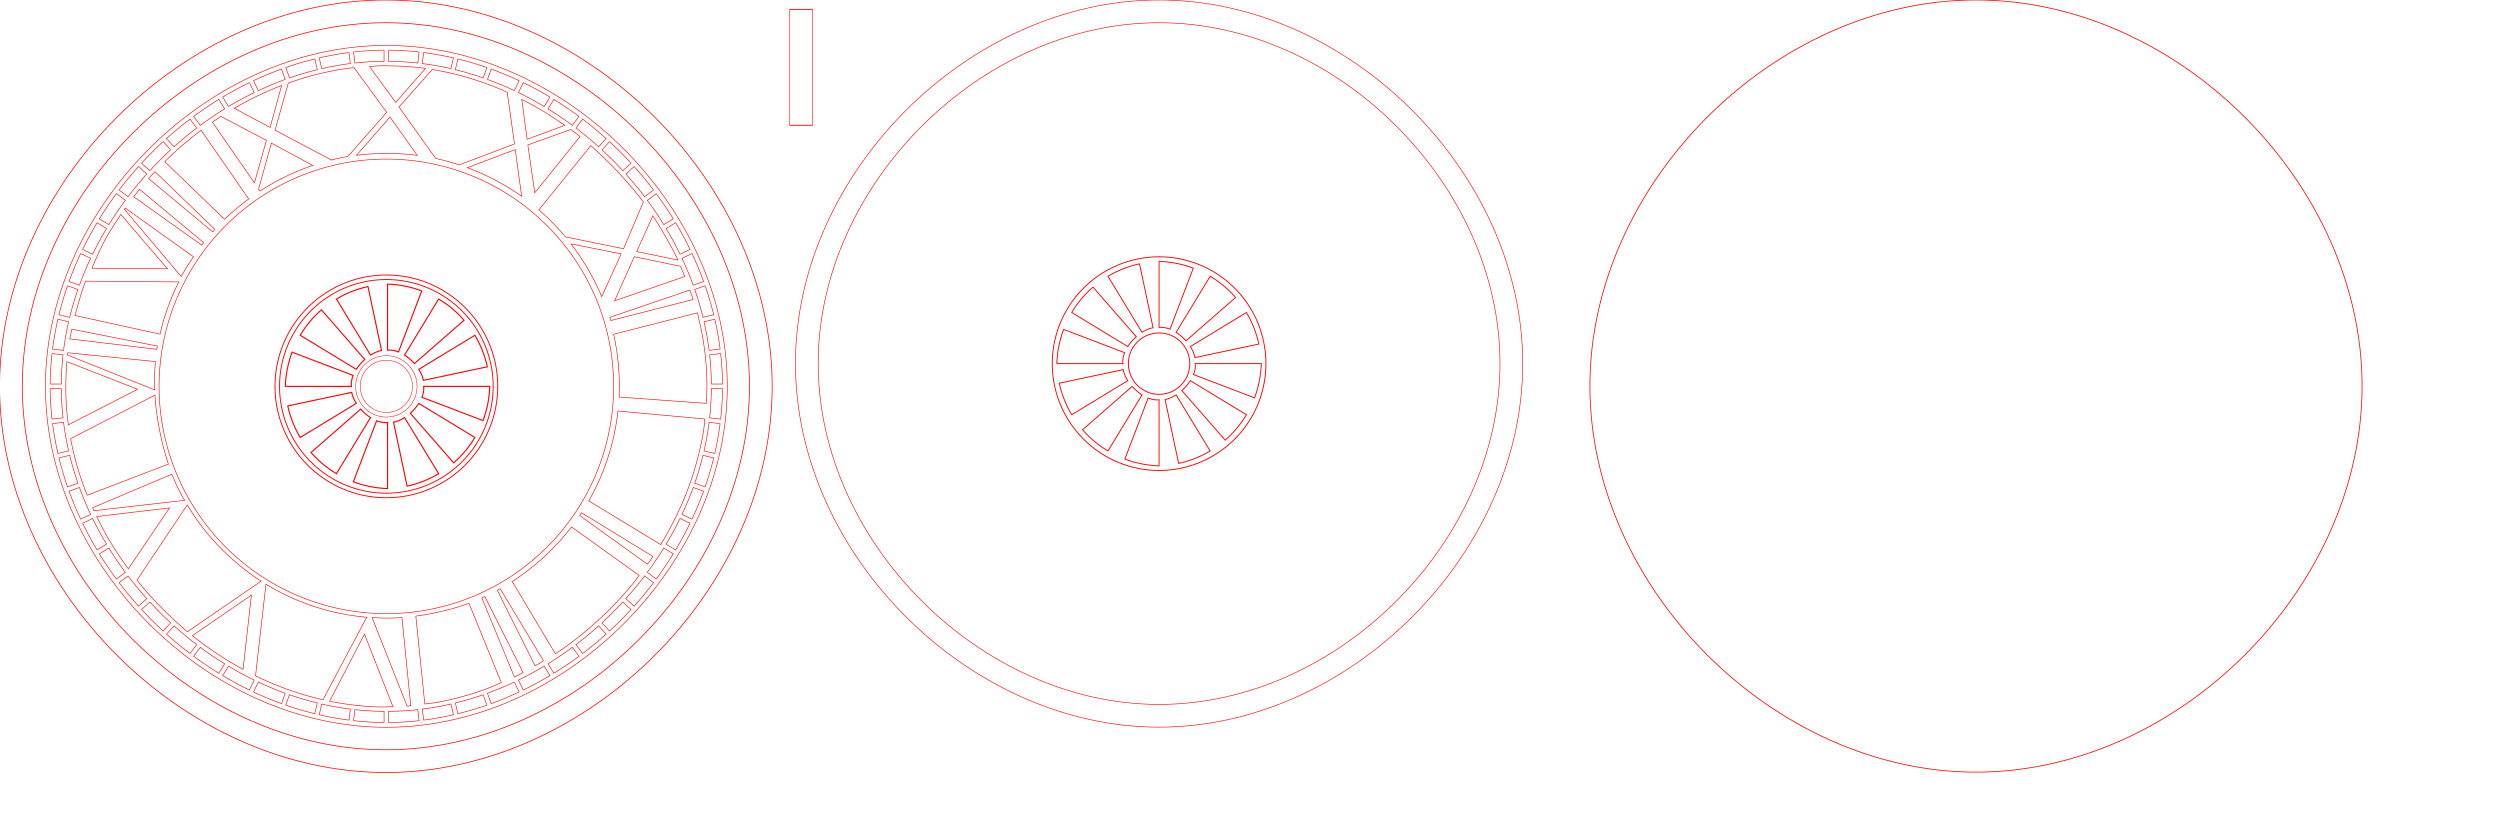 <?xml version="1.0" encoding="UTF-8" standalone="no"?>
<!-- Created with Inkscape (http://www.inkscape.org/) -->

<svg
   width="1100mm"
   height="360mm"
   viewBox="0 0 1100 360"
   version="1.1"
   id="svg1"
   sodipodi:docname="clock.svg"
   inkscape:version="1.3 (0e150ed, 2023-07-21)"
   xmlns:inkscape="http://www.inkscape.org/namespaces/inkscape"
   xmlns:sodipodi="http://sodipodi.sourceforge.net/DTD/sodipodi-0.dtd"
   xmlns="http://www.w3.org/2000/svg"
   xmlns:svg="http://www.w3.org/2000/svg">
  <sodipodi:namedview
     id="namedview1"
     pagecolor="#ffffff"
     bordercolor="#000000"
     borderopacity="0.25"
     inkscape:showpageshadow="2"
     inkscape:pageopacity="0.0"
     inkscape:pagecheckerboard="0"
     inkscape:deskcolor="#d1d1d1"
     inkscape:document-units="mm"
     inkscape:zoom="0.18504145"
     inkscape:cx="2115.7422"
     inkscape:cy="386.39992"
     inkscape:window-width="1656"
     inkscape:window-height="684"
     inkscape:window-x="0"
     inkscape:window-y="25"
     inkscape:window-maximized="0"
     inkscape:current-layer="layer1" />
  <defs
     id="defs1">
    <inkscape:path-effect
       effect="skeletal"
       id="path-effect2"
       is_visible="true"
       lpeversion="1"
       pattern="#rect1"
       copytype="repeated_stretched"
       prop_scale="0.57"
       scale_y_rel="false"
       spacing="3"
       normal_offset="-0.5"
       tang_offset="0"
       prop_units="false"
       vertical_pattern="false"
       hide_knot="false"
       fuse_tolerance="1" />
    <inkscape:path-effect
       effect="skeletal"
       id="path-effect1"
       is_visible="true"
       lpeversion="1"
       pattern="#rect1"
       copytype="repeated_stretched"
       prop_scale="0.48"
       scale_y_rel="false"
       spacing="4"
       normal_offset="0"
       tang_offset="0"
       prop_units="false"
       vertical_pattern="false"
       hide_knot="false"
       fuse_tolerance="0" />
    <inkscape:path-effect
       effect="skeletal"
       id="path-effect21"
       is_visible="true"
       lpeversion="1"
       pattern="m 280,0 h 20 L 270.388,30 C 267.966,19.782 280,0 280,0 Z"
       copytype="repeated_stretched"
       prop_scale="1"
       scale_y_rel="false"
       spacing="5.2"
       normal_offset="0"
       tang_offset="0"
       prop_units="false"
       vertical_pattern="false"
       hide_knot="false"
       fuse_tolerance="0" />
    <inkscape:path-effect
       effect="skeletal"
       id="path-effect20"
       is_visible="true"
       lpeversion="1"
       pattern="m 282.405,45.737 h 14.908 c 0,0 9.259,-15.492 7.454,-23.542 C 303.152,14.994 289.859,6.5 289.859,6.5 c 0,0 -13.013,8.565 -14.619,15.695 -1.806,8.018 7.165,23.542 7.165,23.542 z"
       copytype="repeated_stretched"
       prop_scale="1"
       scale_y_rel="false"
       spacing="20.6"
       normal_offset="17.7"
       tang_offset="0"
       prop_units="false"
       vertical_pattern="false"
       hide_knot="false"
       fuse_tolerance="0" />
    <inkscape:path-effect
       effect="skeletal"
       id="path-effect19"
       is_visible="true"
       lpeversion="1"
       pattern="m 280,0 h 20 L 270.388,30 C 267.966,19.782 280,0 280,0 Z"
       copytype="repeated_stretched"
       prop_scale="1"
       scale_y_rel="false"
       spacing="-0.5"
       normal_offset="0"
       tang_offset="0"
       prop_units="false"
       vertical_pattern="false"
       hide_knot="false"
       fuse_tolerance="0" />
    <inkscape:path-effect
       effect="skeletal"
       id="path-effect16"
       is_visible="true"
       lpeversion="1"
       pattern="M 0,0 H 1"
       copytype="single_stretched"
       prop_scale="1"
       scale_y_rel="false"
       spacing="0"
       normal_offset="0"
       tang_offset="0"
       prop_units="false"
       vertical_pattern="false"
       hide_knot="false"
       fuse_tolerance="0" />
    <inkscape:path-effect
       effect="skeletal"
       id="path-effect13"
       is_visible="true"
       lpeversion="1"
       pattern="M 0,0 H 1"
       copytype="single_stretched"
       prop_scale="1"
       scale_y_rel="false"
       spacing="0"
       normal_offset="0"
       tang_offset="0"
       prop_units="false"
       vertical_pattern="false"
       hide_knot="false"
       fuse_tolerance="0" />
    <inkscape:path-effect
       effect="skeletal"
       id="path-effect13-8"
       is_visible="true"
       lpeversion="1"
       pattern="M 0,0 H 1"
       copytype="single_stretched"
       prop_scale="1"
       scale_y_rel="false"
       spacing="0"
       normal_offset="0"
       tang_offset="0"
       prop_units="false"
       vertical_pattern="false"
       hide_knot="false"
       fuse_tolerance="0" />
    <inkscape:path-effect
       effect="skeletal"
       id="path-effect16-5"
       is_visible="true"
       lpeversion="1"
       pattern="M 0,0 H 1"
       copytype="single_stretched"
       prop_scale="1"
       scale_y_rel="false"
       spacing="0"
       normal_offset="0"
       tang_offset="0"
       prop_units="false"
       vertical_pattern="false"
       hide_knot="false"
       fuse_tolerance="0" />
    <inkscape:path-effect
       effect="skeletal"
       id="path-effect13-8-9"
       is_visible="true"
       lpeversion="1"
       pattern="M 0,0 H 1"
       copytype="single_stretched"
       prop_scale="1"
       scale_y_rel="false"
       spacing="0"
       normal_offset="0"
       tang_offset="0"
       prop_units="false"
       vertical_pattern="false"
       hide_knot="false"
       fuse_tolerance="0" />
    <inkscape:path-effect
       effect="skeletal"
       id="path-effect16-56"
       is_visible="true"
       lpeversion="1"
       pattern="M 0,0 H 1"
       copytype="single_stretched"
       prop_scale="1"
       scale_y_rel="false"
       spacing="0"
       normal_offset="0"
       tang_offset="0"
       prop_units="false"
       vertical_pattern="false"
       hide_knot="false"
       fuse_tolerance="0" />
    <inkscape:path-effect
       effect="skeletal"
       id="path-effect16-5-6"
       is_visible="true"
       lpeversion="1"
       pattern="M 0,0 H 1"
       copytype="single_stretched"
       prop_scale="1"
       scale_y_rel="false"
       spacing="0"
       normal_offset="0"
       tang_offset="0"
       prop_units="false"
       vertical_pattern="false"
       hide_knot="false"
       fuse_tolerance="0" />
    <inkscape:path-effect
       effect="skeletal"
       id="path-effect16-5-6-5"
       is_visible="true"
       lpeversion="1"
       pattern="M 0,0 H 1"
       copytype="single_stretched"
       prop_scale="1"
       scale_y_rel="false"
       spacing="0"
       normal_offset="0"
       tang_offset="0"
       prop_units="false"
       vertical_pattern="false"
       hide_knot="false"
       fuse_tolerance="0" />
    <inkscape:path-effect
       effect="skeletal"
       id="path-effect2-9"
       is_visible="true"
       lpeversion="1"
       pattern="#rect1"
       copytype="repeated_stretched"
       prop_scale="0.57"
       scale_y_rel="false"
       spacing="3"
       normal_offset="-0.5"
       tang_offset="0"
       prop_units="false"
       vertical_pattern="false"
       hide_knot="false"
       fuse_tolerance="1" />
    <inkscape:path-effect
       effect="skeletal"
       id="path-effect16-5-6-5-3"
       is_visible="true"
       lpeversion="1"
       pattern="M 0,0 H 1"
       copytype="single_stretched"
       prop_scale="1"
       scale_y_rel="false"
       spacing="0"
       normal_offset="0"
       tang_offset="0"
       prop_units="false"
       vertical_pattern="false"
       hide_knot="false"
       fuse_tolerance="0" />
  </defs>
  <g
     inkscape:label="Ebene 1"
     inkscape:groupmode="layer"
     id="layer1">
    <g
       id="g16"
       inkscape:label="dial (black)"
       transform="translate(20,20)">
      <path
         id="path14"
         style="vector-effect:non-scaling-stroke;fill:none;stroke:#ff0000;stroke-width:0.265;-inkscape-stroke:hairline"
         inkscape:label="dial_numbers"
         d="M 250,150 A 100,100 0 0 1 150,250 100,100 0 0 1 50,150 100,100 0 0 1 150,50 100,100 0 0 1 250,150 Z m 50,0 c 0,78.54 -71.46,150 -150,150 l -3e-5,-3e-5 C 71.46,300 0,228.54 0,150 0,71.46 71.46,2.8584064e-5 150,0 H 150 c 78.54,0 150,71.46 150,150 z M 135.383,290.199 c 4.829,0.571 9.705,0.998 14.602,0.846 l 2.889,-0.143 -12.511,-31.883 -15.328,29.502 c 3.488,0.72 6.907,1.27 10.349,1.677 z M 29.057,219.274 c 2.293,3.77 4.757,7.445 7.407,10.985 l 18.134,-26.773 -32.072,3.795 c 1.969,4.086 4.159,8.09 6.532,11.993 z m -20.068,-70.285 -0.029,1.49 c 0.006,4.733 0.265,9.445 0.816,14.113 0.09,0.758 0.186,1.514 0.339,2.31 L 40.543,151.281 9.435,139.115 c -0.298,3.349 -0.428,6.51 -0.447,9.874 z m 59.527,113.68 c 3.932,2.948 8,5.704 12.186,8.25 2.042,1.242 4.113,2.434 6.248,3.579 l 3.672,-32.653 -25.963,17.841 c 1.204,1.08 2.614,2.05 3.857,2.982 z M 29.057,80.701 c -2.546,4.186 -2.756,4.506 -4.863,8.908 -1.056,2.207 -2.79,6.095 -3.722,8.41 l 33.222,0.251 -20.517,-23.9 c -0.883,1.338 -3.283,4.955 -4.12,6.331 z M 48.232,55.553 c -0.535,0.513 -1.032,1.051 -1.525,1.593 -0.43,0.473 -0.857,0.948 -1.306,1.441 L 73.549,81.995 c 0.385,-0.291 0.703,-0.646 0.952,-1.086 z M 206.698,45.819 185.652,53.785 c 8.544,3.156 16.551,7.419 23.877,12.582 z m 22.115,38.4 25.543,5.232 8.731,-20.587 c -3.034,-4.06 -6.505,-8.077 -9.817,-11.718 -3.28,-3.605 -6.818,-7.156 -10.527,-10.549 -0.927,-0.848 -1.865,-1.687 -2.777,-2.525 l -22.864,28.276 c 4.223,3.656 8.144,7.652 11.72,11.945 m 2.472,3.087 c 5.428,7.05 9.958,14.826 13.451,23.166 l 8.562,-18.821 -21.975,-4.412 m 17.421,33.727 36.173,-9.247 c -0.574,-2.067 -0.637,-2.03 -1.442,-4.149 l -35.157,11.987 c 0.157,0.505 0.275,0.87 0.426,1.41 z m 41.365,43.323 -38.222,-3.518 c -1.563,14.258 -6.059,27.647 -12.828,39.551 l 31.646,19.229 c 2.568,-4.207 5.084,-8.839 7.19,-13.241 2.107,-4.402 3.984,-8.903 5.615,-13.484 1.631,-4.582 3.016,-9.245 4.135,-13.969 1.139,-4.742 2.142,-9.485 2.463,-14.568 z M 40.287,235.218 c 2.026,2.623 4.184,5.152 6.42,7.61 3.313,3.641 6.938,7.269 10.579,10.581 1.7,1.547 3.453,3.075 5.139,4.597 L 94.889,235.703 C 81.738,227.209 70.463,215.62 62.386,202.187 Z m 15.289,-46.546 -34.742,14.722 c 0.104,0.409 0.019,0.386 0.451,1.322 l 39.96,-4.567 c -2.182,-3.708 -3.399,-6.128 -4.99,-10.042 z m -44.501,-15.651 c 0.359,1.962 0.779,3.941 1.245,5.908 1.119,4.724 2.502,9.387 4.133,13.969 0.403,1.132 1.378,3.86 1.987,4.978 l 35.649,-13.666 c -3.062,-9.281 -5.343,-20.517 -5.91,-30.35 z m -1.261,-37.809 c -0.036,0.252 -0.066,0.537 -0.134,0.982 l 38.389,15.354 c -0.008,-0.573 -0.028,-1.191 -0.043,-1.809 -0.095,-3.736 0.012,-6.981 0.384,-10.641 z m 39.46,-2.939 -37.645,-7.43 c -0.331,1.403 -0.632,2.811 -0.914,4.256 l 38.352,4.592 c 0.082,-0.489 -0.158,0.005 0.207,-1.418 z M 65.118,92.958 35.124,71.556 c -0.631,0.827 0.174,-0.368 -0.411,0.51 l 25,29.62 c 2.082,-3.673 3.103,-5.246 5.405,-8.727 z m -47.425,10.749 c -0.21,0.387 -1.103,2.984 -1.24,3.369 -1.157,3.25 -2.498,8.396 -3.433,11.739 l 37.442,8.216 c 1.352,-6.803 4.973,-16.843 8.224,-22.98 z m 74.741,173.631 c 0.358,0.183 0.757,0.377 1.157,0.568 4.402,2.107 8.905,3.984 13.486,5.615 4.582,1.631 9.243,3.016 13.967,4.135 0.308,0.073 0.763,0.182 1.098,0.204 l 19.204,-36.269 c -16.13,-1.39 -31.19,-6.529 -44.325,-14.542 z m 66.678,13.36 c 1.23,-0.068 0.341,-0.017 1.604,-0.212 l -3.845,-38.763 c -2.473,0.159 -4.086,0.251 -6.611,0.251 -2.217,0 -4.361,-0.121 -6.53,-0.221 z m 7.804,-0.944 c 1.16,-0.162 3.689,-0.409 4.884,-0.621 2.39,-0.424 4.767,-0.918 7.129,-1.477 4.724,-1.119 9.387,-2.504 13.969,-4.135 2.291,-0.816 5.49,-2.135 7.683,-3.17 l -14.243,-34.925 c -7.131,2.683 -15.598,4.6 -23.369,5.663 z m 57.413,-22.13 c 2.147,-1.215 5.164,-3.481 7.13,-4.954 3.932,-2.948 7.728,-6.088 11.369,-9.4 3.641,-3.313 7.129,-6.8 10.441,-10.441 1.656,-1.821 3.269,-3.68 4.836,-5.575 1.567,-1.896 1.653,-2.093 3.115,-4.072 l -29.751,-21.341 c -7.237,9.413 -16.064,17.541 -26.073,24.009 z m -25.506,-27.899 16.608,33.226 c 1.079,-0.597 2.796,-1.397 3.653,-2.293 l -9.573,-15.939 -9.415,-15.695 c -0.452,0.22 -0.876,0.453 -1.274,0.7 z m -6.812,3.361 14.307,34.756 c 1.165,-0.464 2.834,-1.314 3.85,-1.92 l -16.833,-33.441 c -0.46,0.188 -0.9,0.39 -1.325,0.605 z m 72.835,-14.846 c 1.434,-1.895 1.078,-1.257 2.427,-3.4 l -31.399,-19.222 c -0.297,0.37 -0.561,0.767 -0.799,1.203 z m -12.424,-73.54 38.332,2.779 c 0.229,-2.597 0.291,-5.04 0.291,-7.49 v -0.006 c 0.014,-4.899 -0.275,-9.772 -0.846,-14.602 -0.571,-4.829 -1.424,-9.614 -2.543,-14.338 -0.297,-1.255 -0.217,-1.521 -0.787,-3.388 l -36.868,9.423 c 1.624,7.264 2.496,14.919 2.496,22.659 z m 6.68,-61.755 -8.701,19.435 c 10.275,-3.559 20.566,-7.128 30.855,-10.698 -0.515,-1.305 -1.15,-2.933 -1.791,-4.507 z m 18.804,0.645 c -2.107,-4.402 -7.695,-14.439 -10.676,-18.575 l -7.08,15.658 18.135,3.757 c -0.126,-0.302 -0.255,-0.579 -0.379,-0.839 z M 235.214,40.118 c -0.996,-0.84 -3.032,-2.376 -4.067,-3.152 l -18.892,6.808 3.033,21.054 z M 69.603,86.742 41.431,63.308 c -0.892,1.052 -1.753,2.138 -2.598,3.24 L 68.723,87.873 c 0.371,-0.318 0.661,-0.694 0.88,-1.132 z M 89.423,67.543 68.498,37.324 c -3.915,2.93 -7.711,6.068 -11.352,9.381 -1.584,1.441 -3.138,2.915 -4.637,4.435 L 78.783,76.459 c 3.394,-3.148 6.92,-6.155 10.64,-8.917 z M 206.378,43.337 203.185,20.654 c -2.256,-1.225 -7.996,-3.386 -10.286,-4.201 -4.582,-1.631 -9.245,-3.016 -13.969,-4.135 -1.181,-0.28 -2.366,-0.543 -3.554,-0.789 -1.188,-0.246 -3.956,-0.766 -5.183,-0.927 l -14.631,16.484 16.147,22.64 c 3.465,0.742 7.031,1.734 10.379,2.819 z M 151.604,31.491 136.867,48.339 c 4.38,-0.558 8.82,-0.835 13.394,-0.835 4.516,0 8.964,0.293 13.345,0.878 z m -1.443,-2.045 -14.39,-19.7 c -4.849,0.534 -10.002,1.454 -14.726,2.573 -4.724,1.119 -9.627,2.611 -14.208,4.236 l -5.801,20.718 24.794,13.13 c 2.376,-0.586 4.813,-1.148 7.216,-1.554 z m -50.741,13.524 -5.652,20.25 0.631,0.847 c 7.18,-4.674 14.977,-8.477 23.215,-11.27 z M 97.224,41.769 77.24,31.235 c -1.259,0.805 -2.523,1.648 -3.771,2.508 L 91.947,60.486 Z M 93.592,22.068 c -3.566,1.707 -7.067,3.564 -10.495,5.574 l 15.743,8.429 5.06,-18.419 c -3.497,1.319 -6.932,2.8 -10.308,4.415 z m 71,-12.293 C 160.093,9.244 155.549,9.014 150.988,8.988 l -1.293,-0.041 v 10e-5 c -2.4,-8.92e-4 -4.794,0.066 -7.091,0.352 l 11.515,15.742 13.076,-14.903 C 166.008,9.892 165.799,9.918 164.592,9.775 Z m 54.682,19.281 c -2.093,-1.273 -7.445,-4.23 -9.685,-5.29 l 2.346,17.525 16.61,-6.152 c -2.321,-1.522 -7.179,-4.811 -9.272,-6.083 z M 148.988,2.062 v 4.926 c -4.305,0.024 -8.589,0.274 -12.84,0.742 L 135.568,2.891 C 140.007,2.388 144.484,2.109 148.988,2.062 Z m 2,0 c 4.503,0.047 8.98,0.326 13.418,0.828 l -0.578,4.84 c -4.251,-0.468 -8.534,-0.719 -12.84,-0.742 z m -17.404,1.066 0.578,4.836 c -4.237,0.535 -8.437,1.282 -12.592,2.232 l -1.119,-4.717 c 4.33,-0.995 8.71,-1.783 13.133,-2.352 z m 32.809,0.002 c 4.422,0.568 8.802,1.354 13.131,2.35 l -1.119,4.717 C 174.251,9.247 170.05,8.5 165.814,7.965 Z m -47.887,2.809 1.117,4.719 c -4.139,1.014 -8.228,2.226 -12.256,3.627 l -1.625,-4.568 c 4.192,-1.457 8.451,-2.72 12.764,-3.777 z m 62.965,0.002 c 4.312,1.057 8.57,2.319 12.762,3.775 l -1.625,4.568 c -4.028,-1.401 -8.115,-2.613 -12.254,-3.627 l 0.572,-2.412 z m -77.613,4.443 1.625,4.57 c -4.01,1.46 -7.956,3.106 -11.828,4.926 l -2.096,-4.389 c 4.024,-1.887 8.126,-3.593 12.299,-5.107 z m 92.26,0.002 c 4.173,1.515 8.276,3.218 12.301,5.105 l -2.098,4.389 c -3.872,-1.82 -7.818,-3.465 -11.828,-4.926 z m -106.365,5.967 2.098,4.389 C 87.999,22.618 84.227,24.664 80.543,26.871 l -2.533,-4.172 c 3.824,-2.286 7.742,-4.404 11.742,-6.346 z m 120.471,0 c 4.001,1.941 7.92,4.06 11.744,6.346 l -2.535,4.172 c -3.684,-2.207 -7.455,-4.254 -11.305,-6.129 z m -133.924,7.383 2.533,4.172 c -3.658,2.258 -7.222,4.674 -10.686,7.236 h -0.002 l -2.936,-3.92 c 3.592,-2.653 7.293,-5.152 11.09,-7.488 z m 147.377,0 c 3.797,2.336 7.497,4.835 11.09,7.488 l -2.936,3.92 c -3.464,-2.562 -7.03,-4.979 -10.688,-7.236 0.844,-1.391 1.689,-2.781 2.533,-4.172 z m -160.068,8.686 2.938,3.922 c -3.433,2.608 -6.761,5.359 -9.973,8.244 -1.1,-1.21 -2.201,-2.421 -3.301,-3.631 3.327,-2.988 6.776,-5.836 10.336,-8.535 z m 172.76,0 c 3.561,2.699 7.01,5.548 10.338,8.537 l -3.303,3.629 c -3.212,-2.885 -6.537,-5.638 -9.971,-8.246 0.978,-1.307 1.957,-2.613 2.936,-3.92 z m -184.576,9.881 3.301,3.633 c -3.175,2.926 -6.231,5.981 -9.156,9.156 l -3.631,-3.301 c 3.03,-3.291 6.195,-6.458 9.486,-9.488 z m 196.395,0.002 c 3.291,3.03 6.457,6.196 9.486,9.486 l -3.633,3.301 c -2.926,-3.175 -5.981,-6.231 -9.156,-9.156 1.1,-1.211 2.202,-2.421 3.303,-3.631 z m 10.83,10.965 c 2.989,3.328 5.838,6.777 8.537,10.338 l -3.92,2.936 c -2.608,-3.433 -5.361,-6.759 -8.246,-9.971 1.209,-1.101 2.419,-2.202 3.629,-3.303 z m -218.057,0.002 3.629,3.301 c -2.885,3.212 -5.638,6.537 -8.246,9.971 l -3.92,-2.936 c 2.699,-3.56 5.549,-7.009 8.537,-10.336 z m -9.734,11.938 3.92,2.936 C 32.583,71.608 30.168,75.175 27.91,78.832 h -0.002 l -4.172,-2.533 c 2.336,-3.797 4.835,-7.497 7.488,-11.09 z m 237.525,0 c 2.653,3.592 5.152,7.293 7.488,11.09 l -4.172,2.533 c -2.257,-3.657 -4.672,-7.224 -7.234,-10.687 z M 22.699,78.008 l 4.172,2.535 c -2.207,3.684 -4.254,7.455 -6.129,11.305 l -4.389,-2.096 c 1.941,-4.001 4.06,-7.92 6.346,-11.744 z m 254.576,0.002 c 2.286,3.824 4.405,7.742 6.346,11.742 l -4.389,2.098 c -1.875,-3.851 -3.922,-7.622 -6.129,-11.307 z m -261.781,13.547 4.387,2.098 c -1.82,3.872 -3.465,7.818 -4.926,11.828 l -4.568,-1.625 c 1.515,-4.173 3.22,-8.276 5.107,-12.301 z m 268.988,0.002 c 1.887,4.024 3.591,8.127 5.105,12.299 l -4.566,1.625 c -1.46,-4.01 -3.108,-7.956 -4.928,-11.828 z M 9.717,105.742 h 0.002 l 4.566,1.625 c -1.401,4.028 -2.613,8.117 -3.627,12.256 l -4.715,-1.119 c 1.057,-4.312 2.317,-8.57 3.773,-12.762 z m 280.541,0 c 1.457,4.192 2.718,8.45 3.775,12.762 l -4.717,1.119 c -1.014,-4.139 -2.224,-8.228 -3.625,-12.256 z m -284.775,14.709 4.715,1.119 c -0.951,4.154 -1.697,8.355 -2.232,12.592 l -4.834,-0.58 c 0.568,-4.422 1.356,-8.802 2.352,-13.131 z m 289.012,0 c 0.995,4.329 1.783,8.709 2.352,13.131 l -4.836,0.58 c -0.535,-4.237 -1.282,-8.437 -2.232,-12.592 l 2.414,-0.574 z m -291.602,15.117 4.838,0.58 c -0.468,4.25 -0.717,8.533 -0.74,12.838 l -4.926,0.002 c 0.047,-4.504 0.325,-8.981 0.828,-13.42 z m 294.191,0 c 0.503,4.439 0.781,8.916 0.828,13.42 h -4.926 c -0.024,-4.305 -0.274,-8.589 -0.742,-12.84 1.613,-0.193 3.227,-0.387 4.84,-0.58 z M 2.064,150.988 h 4.926 c 0.024,4.305 0.272,8.588 0.74,12.838 l -4.838,0.58 C 2.39,159.968 2.111,155.492 2.064,150.988 Z m 290.922,0 h 4.926 c -0.047,4.503 -0.326,8.98 -0.828,13.418 l -4.84,-0.58 c 0.468,-4.25 0.719,-8.533 0.742,-12.838 z M 7.965,165.812 c 0.535,4.237 1.282,8.437 2.232,12.592 l -4.621,1.098 -0.094,0.021 c -0.995,-4.329 -1.783,-8.709 -2.352,-13.131 z m 284.045,0 4.836,0.58 c -0.568,4.422 -1.356,8.802 -2.352,13.131 l -4.717,-1.119 c 0.951,-4.154 1.697,-8.355 2.232,-12.592 z M 10.658,180.352 c 1.014,4.139 2.226,8.228 3.627,12.256 l -4.566,1.625 c -6.1e-5,-1.7e-4 -0.002,1.8e-4 -0.002,0 -1.457,-4.192 -2.716,-8.45 -3.773,-12.762 z m 278.658,0.002 4.717,1.117 c -1.057,4.312 -2.319,8.57 -3.775,12.762 l -4.566,-1.625 c 1.401,-4.027 2.611,-8.116 3.625,-12.254 z M 14.955,194.492 c 1.46,4.01 3.106,7.956 4.926,11.828 l -4.389,2.096 c -1.887,-4.024 -3.591,-8.127 -5.105,-12.299 z m 270.066,0 4.566,1.625 c -1.515,4.173 -3.218,8.276 -5.105,12.301 l -4.389,-2.098 c 1.82,-3.872 3.467,-7.818 4.928,-11.828 z m -5.789,13.633 4.389,2.098 c -1.941,4.001 -4.06,7.92 -6.346,11.744 l -4.172,-2.535 c 2.207,-3.684 4.254,-7.456 6.129,-11.307 z m -258.49,0.002 c 1.875,3.85 3.922,7.621 6.129,11.305 l -4.172,2.533 c -2.286,-3.824 -4.405,-7.742 -6.346,-11.742 z m 7.166,13.016 c 1.92e-4,3.1e-4 0.002,-3.1e-4 0.002,0 2.257,3.657 4.672,7.224 7.234,10.688 l -3.92,2.936 c -2.653,-3.592 -5.152,-7.293 -7.488,-11.09 z m 244.158,0 4.172,2.533 c -2.336,3.797 -4.835,7.497 -7.488,11.09 l -3.92,-2.936 c 2.562,-3.464 4.979,-7.03 7.236,-10.688 z M 36.342,233.432 c 2.608,3.433 5.361,6.759 8.246,9.971 l -3.629,3.301 c -2.988,-3.327 -5.838,-6.776 -8.537,-10.336 z m 227.291,0 3.92,2.936 c -2.699,3.561 -5.548,7.01 -8.537,10.338 l -3.629,-3.303 c 2.885,-3.212 5.638,-6.537 8.246,-9.971 z M 45.936,244.883 c 2.926,3.175 5.983,6.232 9.158,9.158 -1.102,1.209 -2.202,2.42 -3.303,3.631 -3.291,-3.03 -6.456,-6.197 -9.486,-9.488 z m 208.104,0 c 1.211,1.1 2.421,2.202 3.631,3.303 -3.03,3.291 -6.196,6.457 -9.486,9.486 l -3.301,-3.633 c 3.175,-2.926 6.231,-5.981 9.156,-9.156 z M 56.572,255.387 c 3.211,2.885 6.54,5.636 9.973,8.244 -0.981,1.306 -1.959,2.614 -2.938,3.922 -3.56,-2.699 -7.009,-5.547 -10.336,-8.535 z m 186.83,0 3.303,3.629 c -3.328,2.989 -6.777,5.838 -10.338,8.537 l -2.936,-3.92 c 3.433,-2.608 6.759,-5.361 9.971,-8.246 z m -175.258,9.443 c 3.464,2.562 7.029,4.978 10.687,7.236 -0.845,1.39 -1.689,2.781 -2.533,4.172 -3.797,-2.336 -7.497,-4.835 -11.09,-7.488 z m 163.686,0 2.936,3.92 c -3.592,2.653 -7.293,5.152 -11.09,7.488 l -2.533,-4.172 c 3.658,-2.258 7.224,-4.674 10.688,-7.236 z m -151.287,8.273 c 3.684,2.207 7.456,4.254 11.307,6.129 l -2.098,4.389 c -4,-1.941 -7.918,-4.06 -11.742,-6.346 z m 138.889,0 2.533,4.172 c -3.824,2.286 -7.742,4.405 -11.742,6.346 l -2.098,-4.389 c 3.851,-1.875 7.622,-3.922 11.307,-6.129 z M 93.654,280.094 c 3.872,1.82 7.818,3.467 11.828,4.928 -0.541,1.523 -1.083,3.046 -1.625,4.568 -4.173,-1.515 -8.276,-3.22 -12.301,-5.107 z m 112.666,0 2.098,4.387 v 0.002 c -4.024,1.887 -8.128,3.59 -12.301,5.105 l -1.625,-4.566 c 4.01,-1.46 7.956,-3.108 11.828,-4.928 z m -13.713,5.596 c 0.541,1.523 1.083,3.046 1.625,4.568 -4.192,1.457 -8.45,2.718 -12.762,3.775 l -1.117,-4.717 c 4.138,-1.014 8.226,-2.226 12.254,-3.627 z m -85.24,0.002 c 4.028,1.401 8.117,2.611 12.256,3.625 1.8e-4,4e-5 -1.8e-4,0.002 0,0.002 l -1.119,4.715 c -4.312,-1.057 -8.57,-2.319 -12.762,-3.775 z m 14.203,4.086 c 4.154,0.951 8.355,1.697 12.592,2.232 -0.191,1.612 -0.385,3.224 -0.578,4.836 -4.423,-0.568 -8.803,-1.356 -13.133,-2.352 z m 56.834,0 1.119,4.717 c -4.329,0.995 -8.709,1.782 -13.131,2.35 l -0.578,-4.834 c 4.237,-0.535 8.436,-1.282 12.59,-2.232 z m -42.256,2.467 c 4.251,0.468 8.534,0.719 12.84,0.742 v 4.926 c -4.504,-0.047 -8.981,-0.325 -13.42,-0.828 z m 27.678,0 0.58,4.84 c -4.438,0.503 -8.915,0.781 -13.418,0.828 v -4.926 c 4.305,-0.024 8.588,-0.274 12.838,-0.742 z m 1.698,5.77 C 0,0 0,0 165.524,298.014 Z M 1.001,149.987 l 5.5e-5,-4e-5 z" />
      <path
         id="path3-2-5"
         style="vector-effect:non-scaling-stroke;fill:none;stroke:#ff0000;stroke-width:0.216;-inkscape-stroke:hairline"
         inkscape:label="inlay_inner_ring"
         d="M 161.5,150 A 11.5,11.5 0 0 1 150,161.5 11.5,11.5 0 0 1 138.5,150 11.5,11.5 0 0 1 150,138.5 11.5,11.5 0 0 1 161.5,150 Z m 2,0 A 13.5,13.5 0 0 1 150,163.5 13.5,13.5 0 0 1 136.5,150 13.5,13.5 0 0 1 150,136.5 13.5,13.5 0 0 1 163.5,150 Z" />
      <path
         id="path2-5"
         style="vector-effect:non-scaling-stroke;fill:none;stroke:#ff0000;stroke-width:0.407;-inkscape-stroke:hairline"
         inkscape:label="inlay_outer_ring"
         transform="translate(-20,-20)"
         d="m 217,170 a 47,47 0 0 1 -47,47 47,47 0 0 1 -47,-47 47,47 0 0 1 47,-47 47,47 0 0 1 47,47 z m 2,0 a 49,49 0 0 1 -49,49 49,49 0 0 1 -49,-49 49,49 0 0 1 49,-49 49,49 0 0 1 49,49 z" />
      <path
         style="vector-effect:non-scaling-stroke;fill:none;stroke:#ff0000;stroke-width:0.265;-inkscape-stroke:hairline"
         id="path1-2"
         transform="matrix(1.854,0,0,1.854,-786.519,-140.3)"
         inkscape:label="inner_inlay_12_parts"
         d="m 529.679,156.579 c -0.105,2.866 -0.664,5.595 -1.61,8.119 l -14.489,-5.524 c 0.351,-0.88 0.511,-1.768 0.414,-2.596 z m -3.535,12.129 c -1.355,2.275 -3.058,4.308 -5.042,6.029 L 510.82,162.965 c 0.777,-0.689 1.47,-1.492 2.011,-2.342 z m -8.602,8.602 c -2.275,1.355 -4.793,2.361 -7.486,2.95 l -3.218,-15.165 c 0.874,-0.169 1.769,-0.558 2.619,-1.099 z m -12.129,3.535 c -2.866,-0.105 -5.595,-0.664 -8.119,-1.61 l 5.524,-14.489 c 0.88,0.351 1.768,0.511 2.596,0.414 z m -12.129,-3.535 c -2.275,-1.355 -4.308,-3.058 -6.029,-5.042 l 11.773,-10.282 c 0.689,0.777 1.492,1.47 2.342,2.011 z m -8.602,-8.602 c -1.355,-2.275 -2.361,-4.793 -2.95,-7.486 l 15.165,-3.218 c 0.169,0.874 0.558,1.769 1.099,2.619 z m -3.535,-12.129 c 0.105,-2.866 0.664,-5.595 1.61,-8.119 l 14.489,5.524 c -0.351,0.88 -0.511,1.768 -0.414,2.596 z m 3.535,-12.129 c 1.355,-2.275 3.058,-4.308 5.042,-6.029 l 10.282,11.773 c -0.777,0.689 -1.47,1.492 -2.011,2.342 z m 8.602,-8.602 c 2.275,-1.355 4.793,-2.361 7.486,-2.95 l 3.218,15.165 c -0.874,0.169 -1.769,0.558 -2.619,1.099 z m 12.129,-3.535 c 2.866,0.105 5.595,0.664 8.119,1.61 l -5.524,14.489 c -0.88,-0.351 -1.768,-0.511 -2.596,-0.414 z m 12.129,3.535 c 2.275,1.355 4.308,3.058 6.029,5.042 l -11.773,10.282 c -0.689,-0.777 -1.492,-1.47 -2.342,-2.011 z m 8.602,8.602 c 1.355,2.275 2.361,4.793 2.95,7.486 l -15.165,3.218 c -0.169,-0.874 -0.558,-1.769 -1.098,-2.619 z"
         sodipodi:type="arc"
         sodipodi:ry="16.139242"
         sodipodi:rx="16.139242"
         sodipodi:cy="156.57896"
         sodipodi:cx="505.41312"
         inkscape:path-effect="#path-effect2-9" />
      <path
         style="vector-effect:non-scaling-stroke;fill:none;fill-opacity:1;stroke:#ff0000;stroke-width:0.306;stroke-dasharray:none;stroke-opacity:1;-inkscape-stroke:hairline"
         id="path16-0-5-3-0"
         inkscape:path-effect="#path-effect16-5-6-5-3"
         sodipodi:type="arc"
         sodipodi:cx="175"
         sodipodi:cy="175"
         sodipodi:rx="152"
         sodipodi:ry="152"
         d="m 327,175 c 0,79.587 -72.413,152 -152,152 l -3e-5,-3e-5 C 95.413,327 23,254.587 23,175 23,95.413 95.413,23 175,23 l 5e-5,0 c 79.587,0 152,72.413 152,152 z"
         transform="matrix(0.016,0,0,0.016,147.372,147.372)"
         inkscape:label="clockwork_whole" />
    </g>
    <g
       id="g17"
       inkscape:label="frame1 (wooden)"
       transform="matrix(1,0,0,1.013,40,0)">
      <path
         id="path13-8"
         style="vector-effect:non-scaling-stroke;fill:none;fill-opacity:1;stroke:#ff0000;stroke-width:0.265;stroke-dasharray:none;stroke-opacity:1;-inkscape-stroke:hairline"
         transform="matrix(1,0,0,0.987,320,9.872)"
         d="m 300,150 c 0,78.54 -71.46,150 -150,150 l -3e-5,-3e-5 C 71.46,300 0,228.54 0,150 0,71.46 71.46,2.8584064e-5 150,0 H 150 c 78.54,0 150,71.46 150,150 z m 10,0 c 0,83.776 -76.224,160 -160,160 l -3e-5,-3e-5 C 66.224,310 -10,233.776 -10,150 c 0,-83.776 76.224,-160 160,-160 h 5e-5 c 83.776,0 160,76.224 160,160 z"
         inkscape:label="outer_ring" />
      <path
         id="path2"
         style="vector-effect:non-scaling-stroke;fill:none;stroke:#ff0000;stroke-width:0.405;-inkscape-stroke:hairline"
         inkscape:label="inlay"
         d="m 517,157.949 a 47,46.397 0 0 1 -47,46.397 47,46.397 0 0 1 -47,-46.397 47,46.397 0 0 1 47,-46.397 47,46.397 0 0 1 47,46.397 z m -33.5,0 a 13.5,13.327 0 0 1 -13.5,13.327 13.5,13.327 0 0 1 -13.5,-13.327 13.5,13.327 0 0 1 13.5,-13.327 13.5,13.327 0 0 1 13.5,13.327 z m 31.477,-0.011 c -0.194,5.245 -1.231,10.24 -2.984,14.86 l -26.861,-10.109 c 0.65,-1.61 0.948,-3.235 0.768,-4.751 z m -6.554,22.199 c -2.512,4.164 -5.67,7.884 -9.348,11.035 l -19.062,-21.546 c 1.441,-1.261 2.725,-2.731 3.728,-4.286 z m -15.947,15.743 c -4.218,2.48 -8.887,4.321 -13.879,5.399 l -5.965,-27.754 c 1.62,-0.309 3.28,-1.02 4.855,-2.01 z m -22.487,6.47 c -5.313,-0.191 -10.373,-1.215 -15.053,-2.946 l 10.24,-26.517 c 1.631,0.642 3.277,0.936 4.813,0.758 z m -22.487,-6.47 c -4.218,-2.48 -7.986,-5.597 -11.178,-9.229 l 21.826,-18.817 c 1.278,1.422 2.767,2.691 4.342,3.681 z m -15.947,-15.743 c -2.512,-4.164 -4.377,-8.773 -5.469,-13.701 l 28.115,-5.889 c 0.313,1.599 1.034,3.238 2.037,4.793 z m -6.554,-22.199 c 0.194,-5.245 1.231,-10.24 2.984,-14.86 l 26.861,10.109 c -0.65,1.61 -0.948,3.235 -0.768,4.751 z m 6.554,-22.199 c 2.512,-4.164 5.67,-7.884 9.348,-11.035 l 19.062,21.546 c -1.441,1.261 -2.725,2.731 -3.728,4.286 z m 15.947,-15.743 c 4.218,-2.48 8.887,-4.321 13.879,-5.399 l 5.965,27.754 c -1.62,0.309 -3.28,1.02 -4.855,2.01 z m 22.487,-6.47 c 5.313,0.191 10.373,1.215 15.053,2.946 l -10.24,26.517 c -1.631,-0.642 -3.277,-0.936 -4.813,-0.758 z m 22.487,6.47 c 4.218,2.48 7.986,5.597 11.178,9.229 l -21.826,18.817 c -1.277,-1.422 -2.767,-2.691 -4.342,-3.681 z m 15.947,15.743 c 2.512,4.164 4.377,8.773 5.469,13.701 l -28.115,5.889 c -0.313,-1.599 -1.034,-3.238 -2.037,-4.793 z" />
    </g>
    <g
       id="g17-4"
       inkscape:label="frame2 (black)"
       transform="matrix(1.062,0,0,1.076,-385.943,5.478)">
      <path
         id="path16-2"
         style="vector-effect:non-scaling-stroke;fill:none;fill-opacity:1;stroke:#ff0000;stroke-width:0.306;stroke-dasharray:none;stroke-opacity:1;-inkscape-stroke:hairline"
         transform="matrix(0.991,0,0,0.978,349.865,-18.293)"
         d="m 327,175 c 0,79.587 -72.413,152 -152,152 l -3e-5,-3e-5 C 95.413,327 23,254.587 23,175 23,95.413 95.413,23 175,23 H 175 c 79.587,0 152,72.413 152,152 z m 9.5,0 c 0,84.561 -76.939,161.5 -161.5,161.5 l -4e-5,-4e-5 C 90.439,336.5 13.5,259.561 13.5,175 c 0,-84.561 76.939,-161.5 161.5,-161.5 h 6e-5 c 84.561,0 161.5,76.939 161.5,161.5 z"
         inkscape:label="frame_circle" />
    </g>
    <g
       id="g18"
       inkscape:label="base_plate (white)"
       transform="matrix(0.971,0,0,0.971,-271.429,1.1428575e-8)">
      <path
         style="vector-effect:non-scaling-stroke;fill:none;fill-opacity:1;stroke:#ff0000;stroke-width:0.306;stroke-dasharray:none;stroke-opacity:1;-inkscape-stroke:hairline"
         id="path16-0-5"
         inkscape:path-effect="#path-effect16-5-6"
         sodipodi:type="arc"
         sodipodi:cx="175"
         sodipodi:cy="175"
         sodipodi:rx="152"
         sodipodi:ry="152"
         d="m 327,175 c 0,79.587 -72.413,152 -152,152 l -3e-5,-3e-5 C 95.413,327 23,254.587 23,175 23,95.413 95.413,23 175,23 l 5e-5,0 c 79.587,0 152,72.413 152,152 z"
         transform="matrix(1.151,0,0,1.151,973.52,-26.48)"
         inkscape:label="outer_circle" />
      <path
         style="vector-effect:non-scaling-stroke;fill:none;fill-opacity:1;stroke:#ff0000;stroke-width:0.306;stroke-dasharray:none;stroke-opacity:1;-inkscape-stroke:hairline"
         id="path16-0-5-3"
         inkscape:path-effect="#path-effect16-5-6-5"
         sodipodi:type="arc"
         sodipodi:cx="175"
         sodipodi:cy="175"
         sodipodi:rx="152"
         sodipodi:ry="152"
         d="m 327,175 c 0,79.587 -72.413,152 -152,152 l -3e-5,-3e-5 C 95.413,327 23,254.587 23,175 23,95.413 95.413,23 175,23 l 5e-5,0 c 79.587,0 152,72.413 152,152 z"
         transform="matrix(0.017,0,0,0.017,1172.037,172.037)"
         inkscape:label="clockwork_whole" />
    </g>
    <rect
       style="vector-effect:non-scaling-stroke;fill:none;stroke:#ff0000;stroke-width:0.265;-inkscape-stroke:hairline"
       id="rect1"
       width="11.245"
       height="34.483"
       x="311.099"
       y="8.246"
       transform="matrix(0.889,0,0,1.479,70.925,-8.076)" />
  </g>
</svg>
